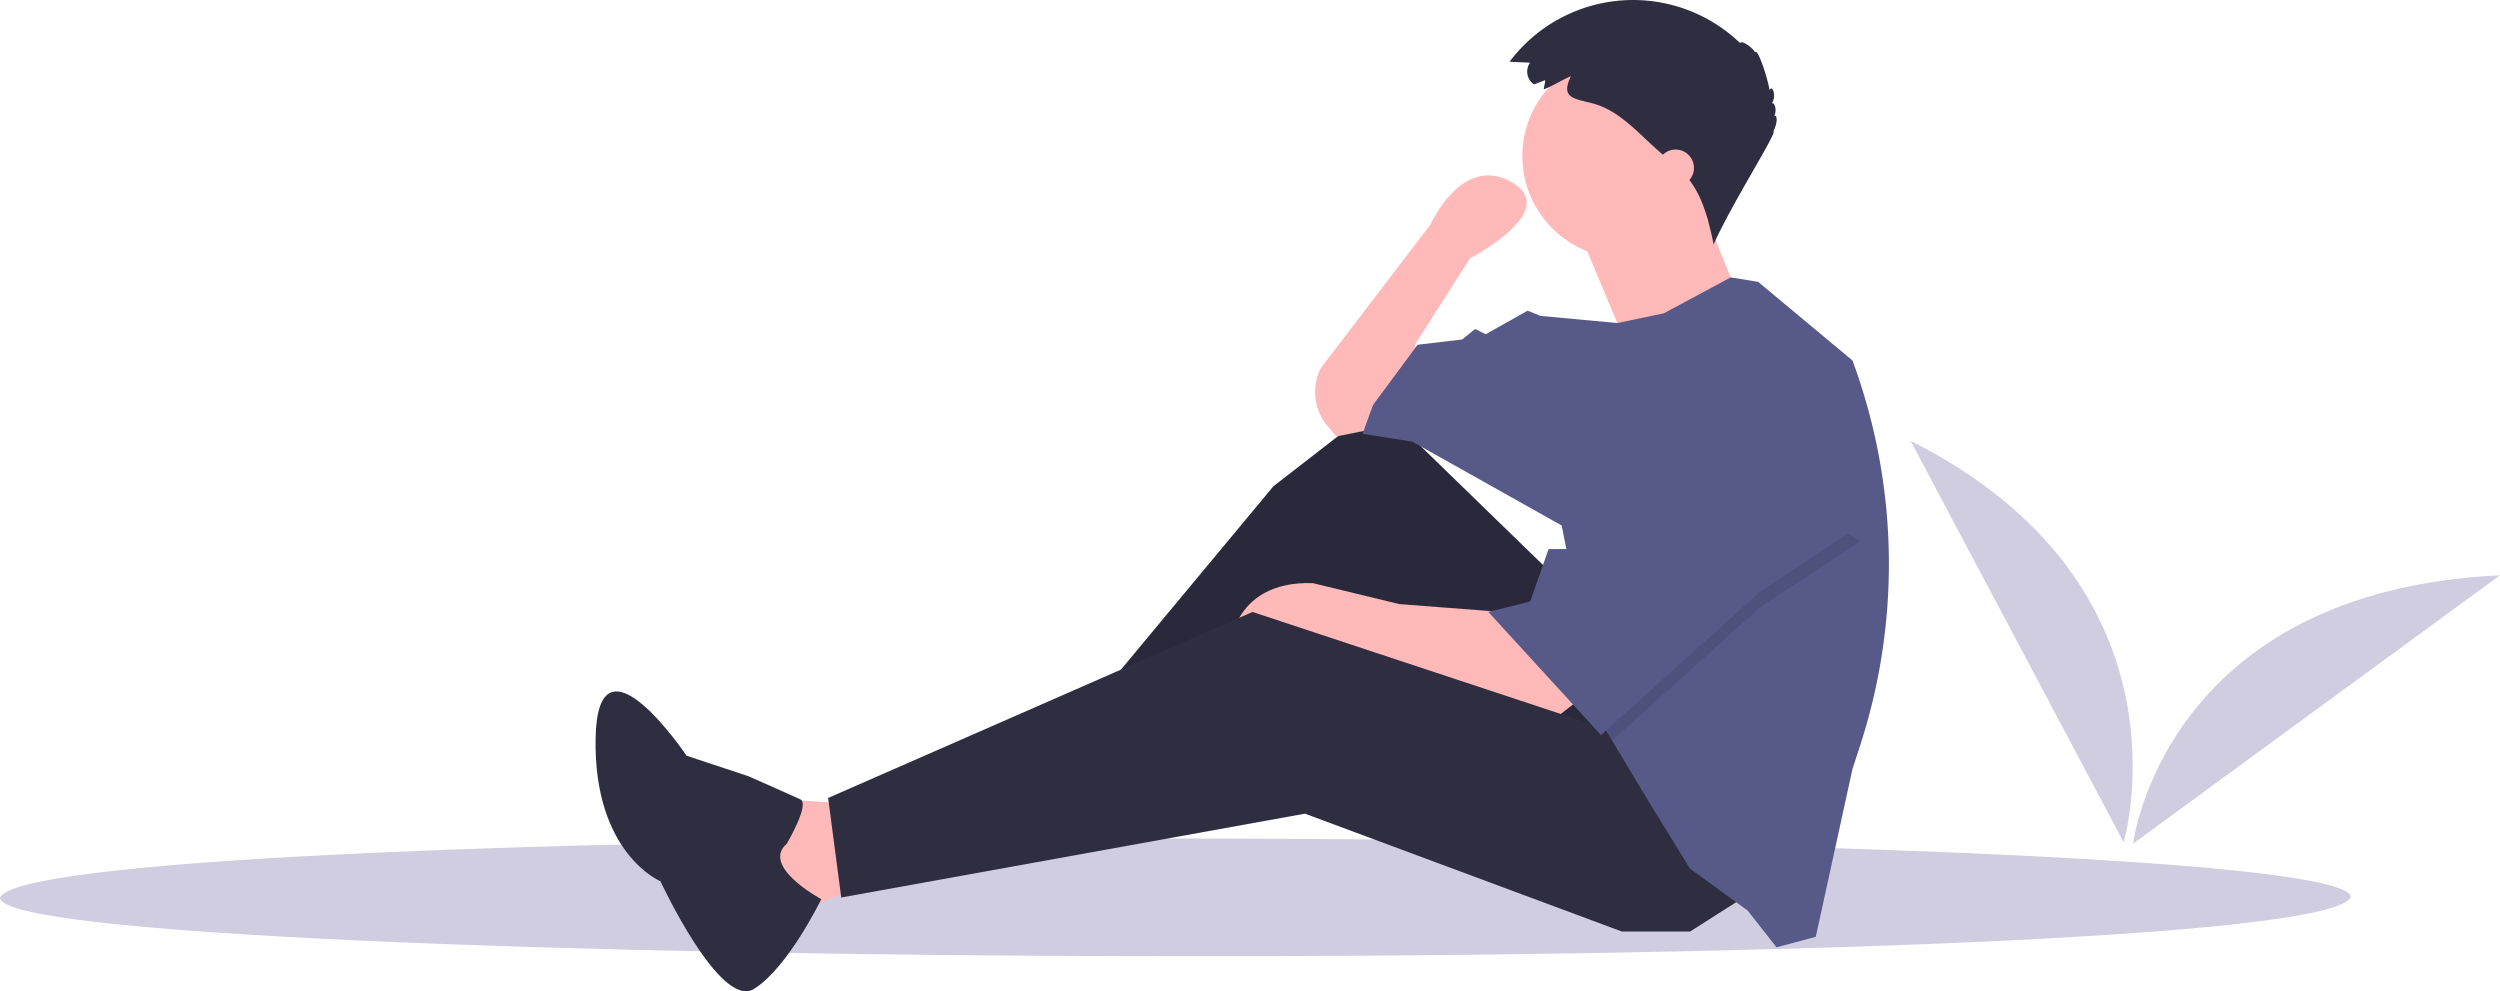 <svg xmlns="http://www.w3.org/2000/svg" width="789.493" height="313.031" viewBox="0 0 789.493 313.031">
  <g id="Realman" transform="translate(-6894.164 -1642.406)">
    <path id="Path_77" data-name="Path 77" d="M1072.18,732.074c-13.9,25.876-743.449,23.7-742.343,0C343.737,706.2,1073.29,708.37,1072.18,732.074Z" transform="translate(6564.328 1193.718)" fill="#d0cde1"/>
    <path id="Path_80" data-name="Path 80" d="M1000.48,714.661s24.01-80.786-67.3-126.781Z" transform="translate(6564.328 1193.718)" fill="#d0cde1"/>
    <path id="Path_81" data-name="Path 81" d="M1003.47,715.092s9.518-79.732,115.859-84.73Z" transform="translate(6564.328 1193.718)" fill="#d0cde1"/>
    <path id="Path_82" data-name="Path 82" d="M514.823,564.05,490,562.4l8.273,37.228,28.128-11.582Z" transform="translate(6645 1332)" fill="#ffb9b9"/>
    <path id="Path_83" data-name="Path 83" d="M742.332,494.556,684.421,438.3l-33.092,25.646L585.971,542.54l7.446,11.582,79.422-53.774,53.774,70.321,51.293-25.647Z" transform="translate(6645 1332)" fill="#2f2e41"/>
    <path id="Path_84" data-name="Path 84" d="M742.332,494.556,684.421,438.3l-33.092,25.646L585.971,542.54l7.446,11.582,79.422-53.774,53.774,70.321,51.293-25.647Z" transform="translate(6645 1332)" opacity="0.1"/>
    <path id="Path_85" data-name="Path 85" d="M827.969,670.067l-7.446,5.791L760.13,655.175l-14.064-5.791-28.129,5.791s0-23.165,26.474-22.337l27.3,6.618,32.265,2.482Z" transform="translate(6564.328 1193.718)" fill="#ffb9b9"/>
    <path id="Path_86" data-name="Path 86" d="M801.071,593.006l-18.2,11.582H761.36l-100.1-37.229L514.823,593.833,510.686,562.4,644.71,503.657,762.188,542.54Z" transform="translate(6645 1332)" fill="#2f2e41"/>
    <path id="Path_87" data-name="Path 87" d="M764.266,584.027l-12.41,2.482-2.7-3.155A16.717,16.717,0,0,1,746.893,565h0l34.747-45.5s9.928-22.337,25.646-13.237-13.237,23.992-13.237,23.992l-17.373,27.3,1.655,14.064Z" transform="translate(6564.328 1193.718)" fill="#ffb9b9"/>
    <circle id="Ellipse_31" data-name="Ellipse 31" cx="32.265" cy="32.265" r="32.265" transform="translate(7374.923 1659.44)" fill="#ffb9b9"/>
    <path id="Path_88" data-name="Path 88" d="M828.382,521.565l14.891,35.574,35.574-14.891s-11.582-28.128-11.582-28.956S828.382,521.565,828.382,521.565Z" transform="translate(6564.328 1193.718)" fill="#ffb9b9"/>
    <path id="Path_89" data-name="Path 89" d="M926.344,626.807a185.375,185.375,0,0,1-9.091,57.337l-2.417,7.433-11.582,52.948-12.41,3.309-9.1-11.582-18.2-13.237L850.306,701.5l-11.351-18.912-3.541-5.907-12.41-62.048-47.156-26.474-15.719-2.482,3.309-9.1L777.5,557.553l14.064-1.655,4.137-3.309,3.309,1.655L812.25,546.8l4.137,1.655,24.19,2.25,14.693-3.078L876.4,536.283l8.654,1.415,29.783,24.819a185.221,185.221,0,0,1,11.508,64.29Z" transform="translate(6564.328 1193.718)" fill="#575a89"/>
    <path id="Path_90" data-name="Path 90" d="M578.295,715.142s7.41-12.559,4.28-14.025-16.422-7.311-16.422-7.311l-19.492-6.46s-28.126-41.8-28.743-5.45S538.4,726.985,538.4,726.985s18.816,40.493,29.474,34.036,21.323-28.376,21.323-28.376S569.974,722.313,578.295,715.142Z" transform="translate(6564.328 1193.718)" fill="#2f2e41"/>
    <path id="Path_91" data-name="Path 91" d="M836.645,481.32,805.208,502l-46.925,42.309-3.541-5.907-9.928-49.639H747.3l25.647-47.156Z" transform="translate(6645 1332)" opacity="0.1"/>
    <path id="Path_92" data-name="Path 92" d="M772.943,436.645,747.3,483.8h-9.1l-5.791,16.547-13.237,3.309,35.574,38.883,50.466-45.5,31.437-20.682Z" transform="translate(6645 1332)" fill="#575a89"/>
    <path id="Path_93" data-name="Path 93" d="M817.765,474l-3.5,1.345a4.88,4.88,0,0,1-1.248-6.86l-6.46-.3a48.782,48.782,0,0,1,72.825-5.87c.294-1.013,3.5.958,4.809,2.956.44-1.648,3.446,6.32,4.509,11.953.492-1.875,2.385,1.152.727,4.057,1.051-.154,1.525,2.535.712,4.032,1.149-.54.956,2.669-.291,4.813,1.64-.146-12.935,22.476-18.837,35.7-1.714-7.873-3.64-16.164-9.166-22.029-.939-1-1.968-1.9-2.995-2.811l-5.554-4.9c-6.458-5.7-12.333-12.736-20.935-14.866-5.912-1.464-9.651-1.795-6.429-8.457-2.911,1.215-5.629,3.021-8.567,4.15C817.411,475.97,817.822,474.928,817.765,474Z" transform="translate(6564.328 1193.718)" fill="#2f2e41"/>
    <circle id="Ellipse_32" data-name="Ellipse 32" cx="5.791" cy="5.791" r="5.791" transform="translate(7417.529 1689.637)" fill="#ffb9b9"/>
  </g>
</svg>
